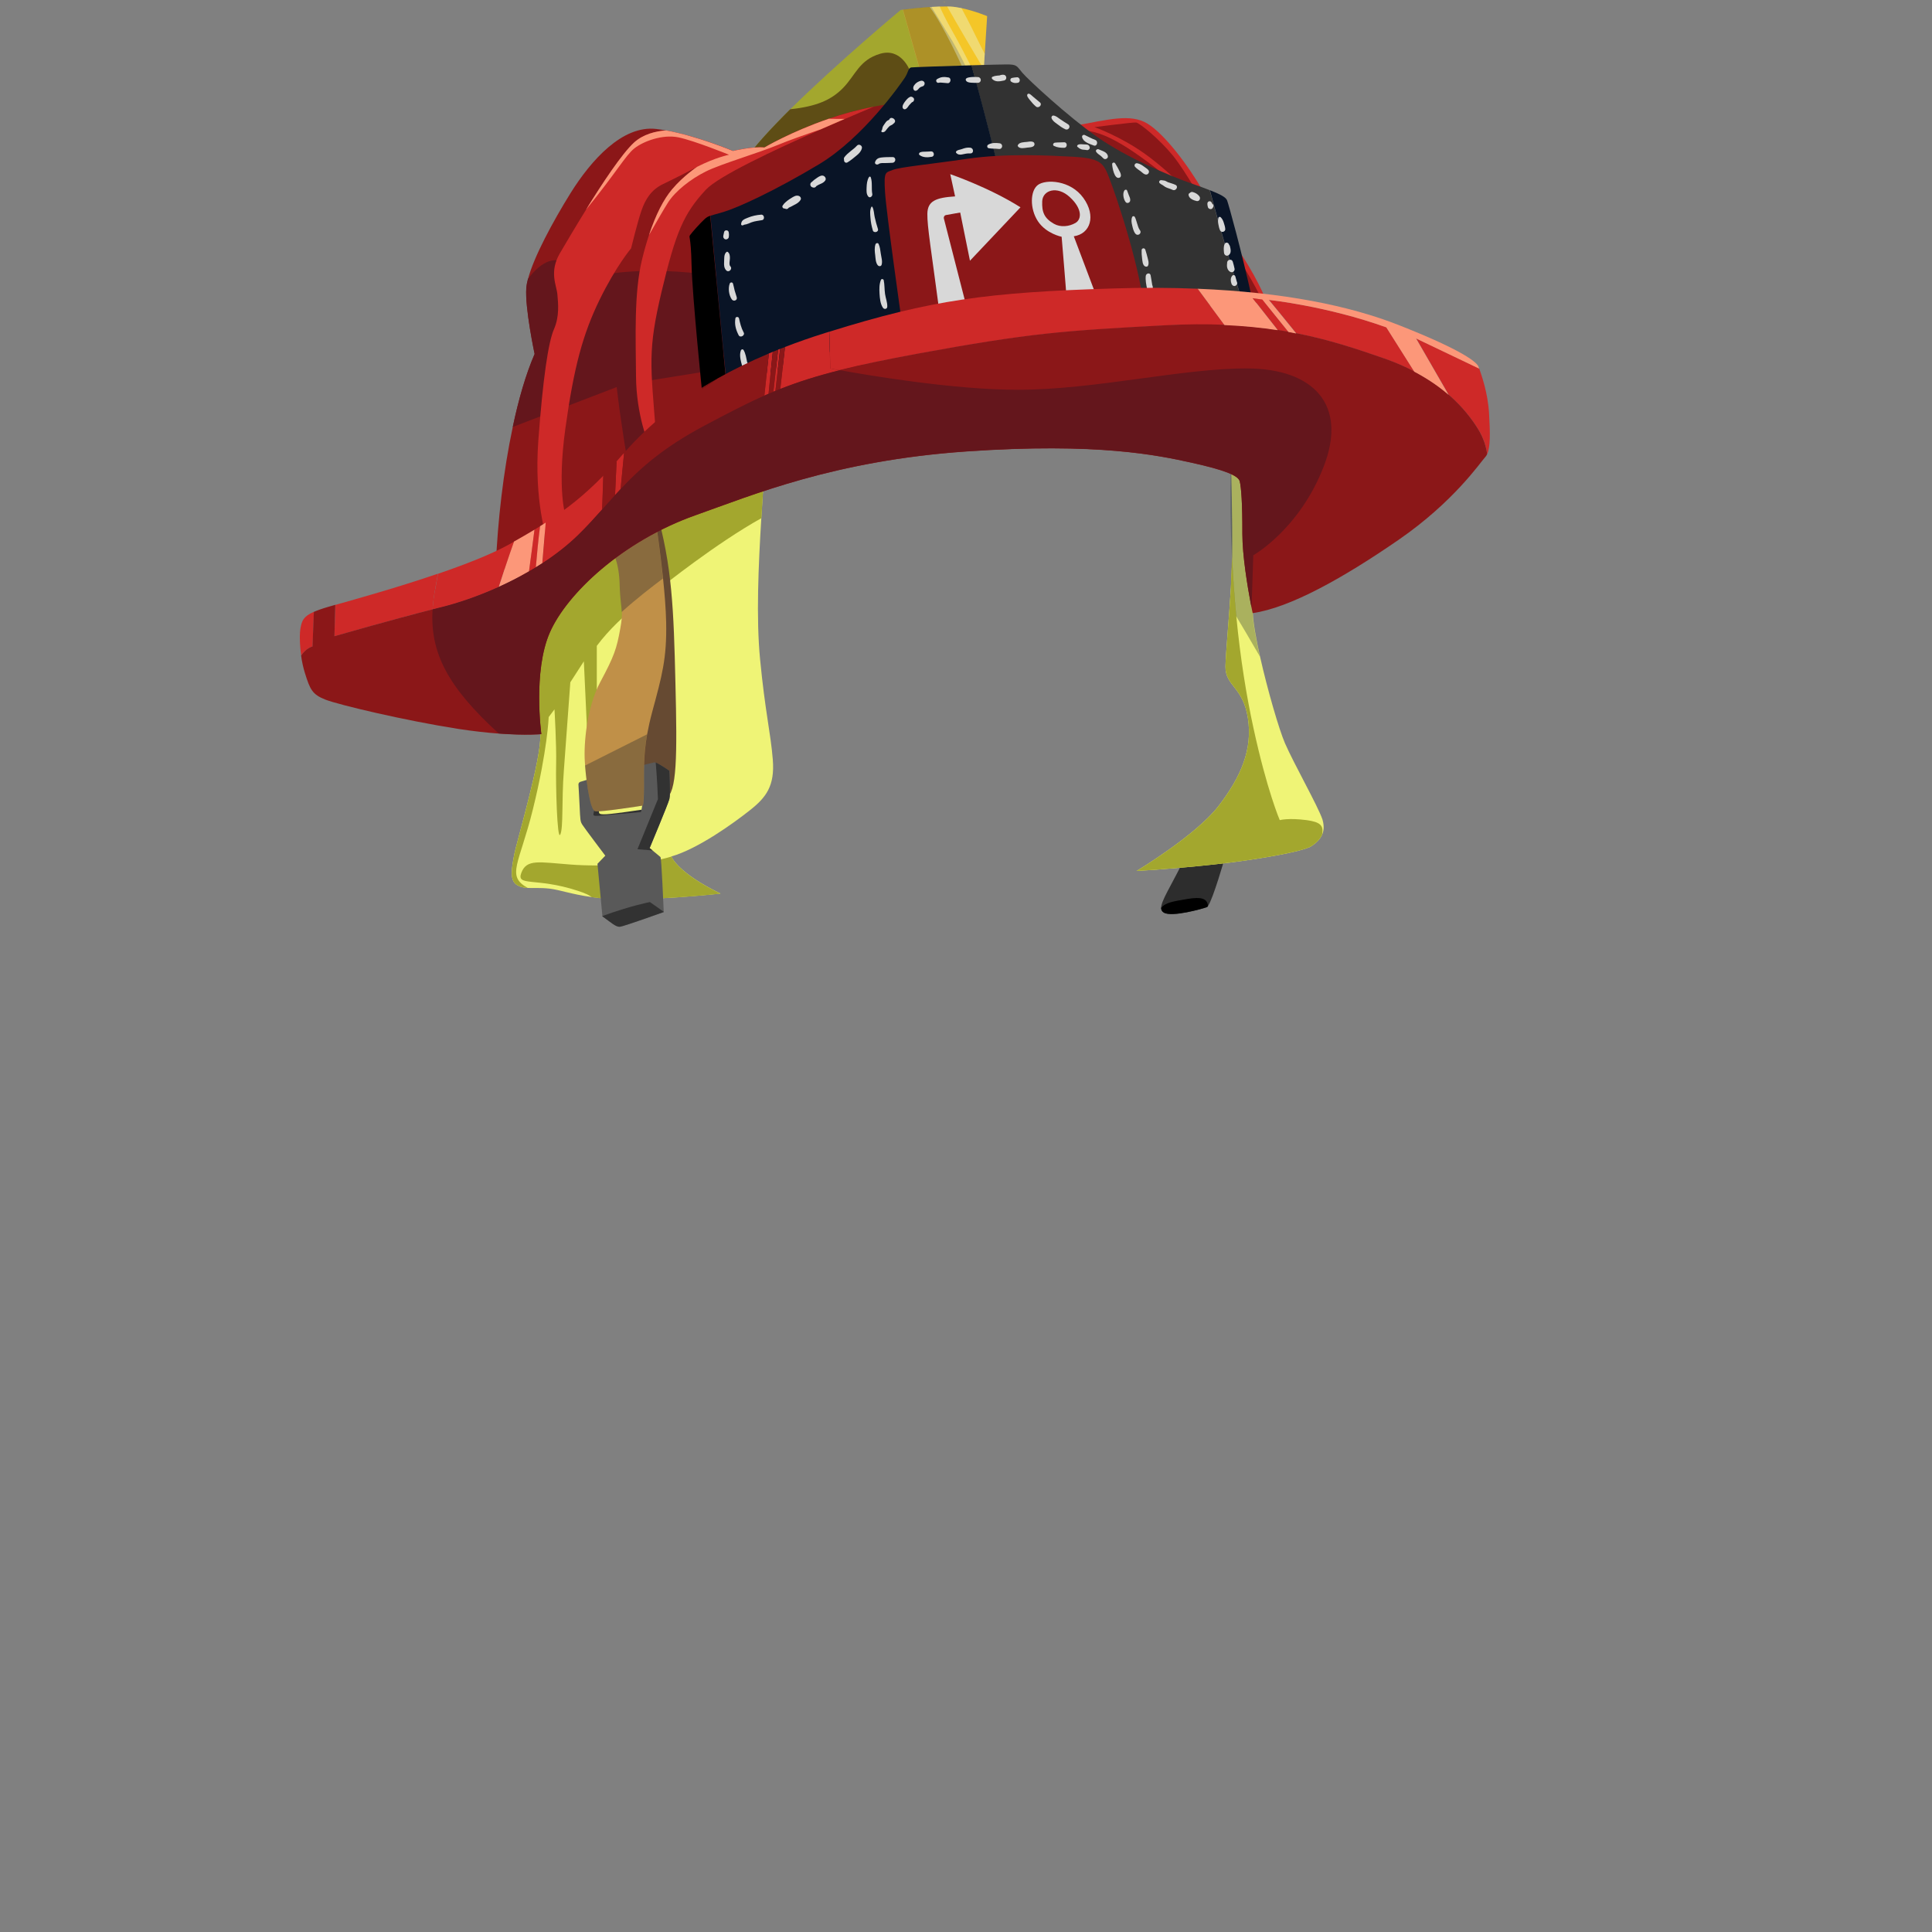 <?xml version="1.0" encoding="utf-8"?>
<!-- Generator: Adobe Illustrator 21.0.2, SVG Export Plug-In . SVG Version: 6.00 Build 0)  -->
<svg version="1.1" id="_x30_6_x5F_HeadGear_x5F_FirefighterHardHat__x28_FIR_x29_"
	 xmlns="http://www.w3.org/2000/svg" xmlns:xlink="http://www.w3.org/1999/xlink" x="0px" y="0px" viewBox="0 0 2000 2000"
	 enable-background="new 0 0 2000 2000" xml:space="preserve">
<rect x="0" y="0" width="2000" height="2000" fill="#808080" stroke="none"/>
<g>
	<g>
		<g>
			<path fill="#A3A72E" d="M962.7,109l-9,5.7l-79.9,50.7L771,166.3c9.1-13.9,26.8-33.1,47.2-53.3C867.3,64.5,932.4,10.3,932.4,10.3
				s0.8-0.1,2.3-0.3L962.7,109z"/>
		</g>
		<path fill="#5E4D15" d="M770.9,166.4l102.8-0.9l79.9-50.7l-11.5-41.3c0,0-8.7-24.3-30.8-17.9c-22,6.4-25.5,22.2-38.9,35.8
			c-11.9,12-27,18.8-54.4,21.7C797.7,133.3,780,152.4,770.9,166.4z"/>
		<path fill="#F4C628" d="M1021.9,16.7l-2.5,39l-1,15.8l-0.1,2.2l-8,5.1l-4.3,2.7l-3.4,2.2l-40,25.3l-28-99
			c4.7-0.6,16.2-1.9,27.8-2.7c0.6,0,1.1-0.1,1.7-0.1c2.9-0.2,5.9-0.3,8.7-0.4c2.7-0.1,5.3-0.1,7.7-0.1c1.2,0,2.4,0.1,3.5,0.1
			c3.7,0.2,7.5,0.8,11.3,1.6C1009,11.3,1021.9,16.7,1021.9,16.7z"/>
		<path opacity="0.3" fill="#091426" enable-background="new    " d="M964.2,7.1c-0.6,0-1.1,0.1-1.7,0.1c-11.6,0.8-23,2.1-27.8,2.7
			l28,99l39.9-25.4l3.4-2.2c-4.8-9.8-14-28.5-20-38.6C979.9,32.6,969.4,15.5,964.2,7.1z"/>
		<path fill="#F4C628" d="M976.5,2.2l1.6,0.3c0-0.1-0.1-0.2-0.1-0.3H976.5z"/>
		<path opacity="0.35" fill="#E8FFFA" enable-background="new    " d="M972.8,6.7c-3.3,0.1-6.9,0.3-10.4,0.5
			c14.3,19.3,31.8,57.4,40.2,76.4l7.7-4.9C1004,66.3,993.2,45,986,32.5C979.3,20.8,975,11.8,972.8,6.7z"/>
		<path opacity="0.35" fill="#E8FFFA" enable-background="new    " d="M1019.4,55.7c-2.2-4.2-5.9-11.2-10.3-20.4
			c-5.3-11-10.9-21.6-13.8-26.9c-3.8-0.8-7.6-1.4-11.3-1.6c-1.1-0.1-2.2-0.1-3.5-0.1c11.2,20,28.3,48.8,37.9,64.9L1019.4,55.7z"/>
	</g>
	<g>
		<path fill="#CE2928" d="M1276.6,251.1c24,33.3,34.2,60.2,34.2,60.2l-16.3,2.2L1276.6,251.1z"/>
		<path fill="#8B1718" d="M1278.1,261.5c18,27,30,52,30,52h-21.5L1278.1,261.5z"/>
	</g>
	<g>
		<path fill="#8B1718" d="M873.7,429.4L547.6,600.7l-34.3-15.8c1.9-45.1,7.7-96.9,17.5-142.8c6-28.4,13.6-54.6,22.7-75.6
			c0,0-10.3-48-8.6-68.5c0.2-2.7,0.8-5.8,1.7-9.2c5.9-22.7,25.8-59.6,44.1-89c21.1-33.8,53.6-70.4,88.6-66.3
			c3.4,0.4,6.8,0.9,10.3,1.6c32.8,5.9,69.2,21.2,69.2,21.2s20.5-4.9,32.6-3.6c0,0,50.5-30.3,113.2-42.3c8.8-1.7,17.8-3,26.9-3.8
			C1005.9,99.8,873.7,429.4,873.7,429.4z"/>
	</g>
	<path fill="#64161C" d="M649.6,477.6l21.8-28.1l-2.9-55l69.5-11.1c0,0,70.5-88.4,0-98.4s-113.4-0.5-113.4-0.5s-32.6-9.2-42.1-13.5
		c-7.2-3.2-19.8-3.6-36,17.8c-0.9,3.4-1.5,6.5-1.7,9.1c-1.6,20.6,8.6,68.5,8.6,68.5c-9.1,20.9-16.6,47.1-22.6,75.6l107.6-41.3
		C642.7,438.1,649.6,477.6,649.6,477.6z"/>
	<g>
		<path fill="#CE2928" d="M1112.2,130.2c35.3-6.4,58.1-12.9,75.7-2.2c17.6,10.8,41.9,42.8,57.7,70.2S1112.2,130.2,1112.2,130.2z"/>
		<path fill="#8B1718" d="M1113.5,135.3c25-3.3,54.2,15.6,95.7,48.7c41.5,33.2,2.2-6-23.5-24.4c-25.7-18.5-52.7-28-52.7-28
			s39.5-5.1,43-4.8s23.9,16.9,37.9,33.9c13.9,17,34.8,54.9,34.8,54.9s-64.8-27.1-94.3-46.6S1113.5,135.3,1113.5,135.3z"/>
	</g>
	<g>
		<path d="M729.1,227.1c-4.3,4-12.6,13.2-14.6,16.1c-2,2.9,0.7-1.1,1.4,31s11.3,135.5,11.3,135.5s10.1-3.6,25.1-8.8l-17.1-177.5
			C732.6,224.2,731.4,225,729.1,227.1z"/>
		<path fill="#323232" d="M1234.7,190.4c-25-8.7-68.9-27.6-99-48.7s-71.3-59.2-77.3-66.3c-6-7.1-5.3-8.8-16.8-8.7
			c-4.4,0-19.2,0.4-36.1,0.9c33.5,119.7,53.1,218.2,61.1,261.9c26.5-3.1,48.9-5.2,61.3-5.4c37.4-0.5,128.1-8,158.6-10.6
			c-5.3-16.6-19.6-61.7-34.2-116.6C1247.7,195,1241.9,192.9,1234.7,190.4z"/>
		<path fill="#091426" d="M1270.3,207.5c-1.2-3.1-6-6-17.8-10.6c14.6,55,28.8,100.1,34.2,116.6c6.4-0.6,10.2-0.9,10.2-0.9
			C1284.9,258.1,1271.9,211.8,1270.3,207.5z"/>
		<path fill="#091426" d="M943.3,69.8c-3.3,0.6-2.7,4.7-6.8,10.9c-4.1,6.1-42.8,61.9-88.9,89.5s-84,44.9-98.9,49.3
			c-7.1,2.1-10.8,3-13.3,3.8l17.1,177.5c38.1-13.3,108-37.6,126.2-42.6c18.5-5,117.8-20.4,188.1-28.7c-8-43.7-27.6-142.2-61.1-261.9
			C978.1,68.4,945.3,69.5,943.3,69.8z"/>
	</g>
	<g>
		<path fill="none" d="M1250.6,212.2C1250.5,212.5,1250.5,212.5,1250.6,212.2L1250.6,212.2z"/>
		<path fill="none" d="M1268.1,259.6C1267.8,260,1268.1,260.1,1268.1,259.6L1268.1,259.6z"/>
		<path fill="#D8D8D8" d="M912.7,273.9c1-3.6-0.4-7.6-0.9-11.3c-0.5-3.4-0.8-6.9-2.3-10.1c-0.7-1.4-2.7-0.9-3.2,0.4
			c-1.2,3.6-0.8,7.5-0.3,11.2c0.4,3.4,0.4,7.5,2.5,10.3C909.7,276,912.2,276,912.7,273.9z"/>
		<path fill="#D8D8D8" d="M914.8,290c-0.3-1.2-2.2-1.6-2.8-0.4c-1.9,4.5-1.8,9.7-1.5,14.5c0.3,4.7,0.8,10.7,3.6,14.6
			c1.3,1.8,4.3,1.3,4.4-1.2c0.2-4.4-1.7-8.9-2.3-13.2C915.5,299.5,915.8,294.6,914.8,290z"/>
		<path fill="#D8D8D8" d="M908.8,236.9c-1.3-4-2.4-8-3.3-12.1c-0.8-3.5-0.7-7.4-2.4-10.6c-0.2-0.4-0.9-0.4-1.1,0
			c-1.7,3.4-1.2,7.6-0.9,11.2c0.3,4.4,1.1,8.6,2.4,12.9C904.1,241.6,910,240.5,908.8,236.9z"/>
		<path fill="#D8D8D8" d="M903,200.9c-1.1-5.6,0.3-12-1.6-17.4c-0.3-0.8-1.3-1-1.8-0.2c-2,3-2.4,7.4-2.5,10.9
			c-0.1,3.2-0.4,6.6,1.7,9.2C900.5,205.5,903.4,203.2,903,200.9z"/>
		<path fill="#D8D8D8" d="M924,162.6c-4,0-8.2,0-12.1,0.5c-2.9,0.4-5,1.7-6,4.6c-0.8,2.3,2.1,3.3,3.7,2.1c1.8-1.4,4.7-0.9,6.7-1
			c2.6-0.1,5.1-0.1,7.7-0.3C927.7,168.1,927.8,162.6,924,162.6z"/>
		<path fill="#D8D8D8" d="M963.9,156.7c-2,0.1-3.9,0.3-5.9,0.3c-1.9,0-3.6,0-5.5,0.7c-1,0.4-1.7,1.9-0.7,2.7
			c3.4,2.8,8.6,2.7,12.8,1.9C967.9,161.7,967.1,156.6,963.9,156.7z"/>
		<path fill="#D8D8D8" d="M1004.5,152.9c-3-0.4-5.9,0.3-8.7,1.4c-2,0.8-4.7,0.7-6,2.5c-0.4,0.5-0.2,1.2,0.2,1.6
			c1.5,1.7,3.8,1.9,5.8,1.5c3-0.6,5.5-1.3,8.7-1.1C1008.3,158.9,1008.1,153.4,1004.5,152.9z"/>
		<path fill="#D8D8D8" d="M1034.6,148.3c-3.8-0.5-8.3-0.6-11.7,1.5c-1.4,0.8-1.2,3.2,0.5,3.6c3.4,0.7,7,0.3,10.5,0.8
			C1038,154.8,1038.9,148.8,1034.6,148.3z"/>
		<path fill="#D8D8D8" d="M1063.1,146.9c-2.9,0.3-7.9,0.2-9.4,3.3c-0.3,0.6-0.2,1,0.2,1.5c2.1,2.7,6.9,1.4,9.7,1.1
			c2.3-0.3,7.6-0.2,7.3-3.8C1070.6,145.5,1065.2,146.6,1063.1,146.9z"/>
		<path fill="#D8D8D8" d="M1101.5,147.3c-3.2,0.2-6.3,0-9.5,0.4c-1.6,0.2-2.7,2.5-0.9,3.4c3.3,1.6,6.8,1.9,10.4,1.9
			C1105.2,153,1105.2,147.1,1101.5,147.3z"/>
		<path fill="#D8D8D8" d="M1122.5,149.5c-2.3,0-4.9-0.8-6.9,0.6c-0.8,0.6-0.8,2,0.3,2.2l0,0c1.1,1.3,2.8,2.1,4.4,2.5
			c1,0.2,2,0.2,3,0.3c0.8,0.1,1.5,0.3,2.3,0.3c1.5-0.1,3-1.6,2.4-3.2C1127.3,149.5,1124.9,149.5,1122.5,149.5z"/>
		<path fill="#D8D8D8" d="M1137.4,154.6c-1.5-0.7-3.8,0.9-2.6,2.6c1.1,1.6,2.5,2.6,4.1,3.7c1.5,1,2.4,2.4,3.8,3.4
			c1.6,1.2,4.4-0.4,4.2-2.4C1146.4,157.3,1140.9,156.3,1137.4,154.6z"/>
		<path fill="#D8D8D8" d="M1154.4,169.1c-0.8-1.4-3.2-0.9-3.1,0.9c0.1,3.1,2.2,16.2,7.7,13.9c2.3-1,1.2-4.3,0.4-5.8
			C1157.8,174.9,1156.2,171.9,1154.4,169.1z"/>
		<path fill="#D8D8D8" d="M1166.7,197.1c-0.5-1.2-2.1-0.8-2.7,0c-2.1,3.1-1,8.8,1,11.7c0.5,0.8,1.4,1.4,2.3,1.3c0.2,0,0.5,0,0.7-0.1
			c1.2-0.5,1.9-1.3,2-2.6c0.2-1.9-0.8-3.8-1.5-5.5C1167.9,200.3,1167.3,198.6,1166.7,197.1z"/>
		<path fill="#D8D8D8" d="M1177.1,231.2c-0.8-2.2-1.2-4.6-2.4-6.7c-0.5-0.9-2.1-1-2.6,0c-1.3,2.7-0.8,5.8-0.1,8.7
			c0.6,2.7,1.4,6.2,3.2,8.5c2.6,3.4,7.4-0.2,4.7-3.6C1178.5,236.3,1177.8,233.2,1177.1,231.2z"/>
		<path fill="#D8D8D8" d="M1188.5,274.9c1.1-2.7,0.2-4.9-0.4-7.6c-0.7-3-1.6-6-2.5-8.9c-0.7-2-3.7-1.7-3.8,0.5
			c-0.1,3,0.1,5.8,0.5,8.8c0.4,2.7,0.4,5.8,2.5,7.7C1185.9,276.3,1187.9,276.4,1188.5,274.9z"/>
		<path fill="#D8D8D8" d="M1191.1,284.9c-0.7-3-4.7-2-5,0.7c-0.5,4.5,0.5,9.2,1.4,13.6c0.7,3.5,5.6,2.4,5.9-0.8
			c0.1-1.1-0.1-2.3-0.6-3.3C1192.2,291.7,1191.8,288.2,1191.1,284.9z"/>
		<path fill="#D8D8D8" d="M1189.3,177c-0.5-1.7-3.3-3.2-4.6-4.2c-2.2-1.7-4.6-3.3-7.4-3.8c-2.2-0.4-3.8,2.1-2.2,3.8
			c1.7,1.8,3.7,3.1,5.7,4.5c1.8,1.3,3.3,3.3,5.7,3.4C1188.4,180.7,1189.8,178.8,1189.3,177z"/>
		<path fill="#D8D8D8" d="M1216.9,191.4c-2.6-1.3-5.3-1.8-7.9-2.8c-0.9-0.4-1.7-1-2.7-1.4c-1.3-0.5-2.6-0.4-4-0.7
			c-1.7-0.3-3.2,1.7-1.8,3.1c0.8,0.8,1.7,1.3,2.7,1.8c1.1,0.6,1.9,1.4,2.9,2c2.3,1.4,5.3,1.9,7.7,3.1
			C1217.3,198.2,1220.3,193,1216.9,191.4z"/>
		<path fill="#D8D8D8" d="M1234.7,198.8c-1.2-0.3-2.2,0.1-2.9,0.9c-0.8,0.3-1.5,1-1.4,2c0.2,3.7,5.1,5.7,8.2,6.4
			c3,0.7,4.7-2.7,2.9-5C1239.8,200.9,1237.4,199.5,1234.7,198.8z"/>
		<path fill="#D8D8D8" d="M1255.1,211.1l-0.1-0.1c-0.3-0.7-0.7-1.4-1.2-2c-0.6-0.7-1.8-0.8-2.5-0.5c-0.9,0.4-1.3,1.2-1.4,2.1
			c-0.1,1.3,0.2,2.5,0.5,3.8c0.5,1.9,3.4,2.9,4.7,1.2c0.4-0.5,0.7-1,1-1.6c0.4-1-0.1-2-0.7-2.7
			C1255.2,211.1,1255.2,211.1,1255.1,211.1z M1250.6,212.2L1250.6,212.2C1250.5,212.5,1250.5,212.5,1250.6,212.2z"/>
		<path fill="#D8D8D8" d="M1268.4,237.3c-0.1-2.3-0.9-4.7-1.6-6.9s-1.5-3.8-3.1-5.5c-0.8-0.8-2.1-0.4-2.4,0.6
			c-0.6,2.2-0.5,4.1-0.1,6.4c0.4,2.3,0.9,4.7,1.9,6.7C1264.4,241.2,1268.4,240,1268.4,237.3z"/>
		<path fill="#D8D8D8" d="M1273.2,254.8c-0.1-0.5-0.4-1-0.8-1.3c-0.1-0.2-0.1-0.4-0.2-0.6c-0.7-1.8-3.2-2.5-4.3-0.6
			c-1.5,2.7-1.1,6.5-0.8,9.4c0.2,2.2,2.4,3.8,4.5,2.6C1275,262.3,1274,257.9,1273.2,254.8z M1268.1,259.6
			C1268.1,260.1,1267.8,260,1268.1,259.6L1268.1,259.6z"/>
		<path fill="#D8D8D8" d="M1278,278.1c-0.5-2.4-1.1-4.8-1.8-7.1c-1-3.4-5.6-2.5-5.9,0.8c0,0.3,0,0.6,0,0.9c-0.5,3.3,0.1,6.9,3.2,8.7
			C1276,282.8,1278.5,280.5,1278,278.1z"/>
		<path fill="#D8D8D8" d="M1280.6,292.3c-0.8-2-1.1-4.2-1.8-6.2c-0.6-1.6-2.4-1.8-3.4-0.4c-1.8,2.4-1.5,5.6-0.5,8.2
			c0.6,1.5,2,2.5,3.7,2.1C1280,295.5,1281.2,293.8,1280.6,292.3z"/>
		<path fill="#D8D8D8" d="M1052.8,80c-1.8,0.1-3.5,0.3-5.3,0.7c-1.9,0.5-2.1,3.1-0.5,4c2,1.3,4.2,1.5,6.6,1
			C1056.8,85.2,1056.1,79.8,1052.8,80z"/>
		<path fill="#D8D8D8" d="M1069.2,99.9c-1.1-0.9-3.8-4-5.4-2.5c-1.7,1.6,1.3,4.8,2.2,6c1.9,2.5,3.9,4.7,6.3,6.8
			c2.9,2.5,7.1-1.8,4.2-4.2C1074.1,103.9,1071.6,101.9,1069.2,99.9z"/>
		<path fill="#D8D8D8" d="M1105.7,128.7c-2.8-1.8-5.5-3.4-8.2-5.3c-2.3-1.6-4.3-3.5-7.1-3.8c-1.2-0.1-2.2,1.3-1.9,2.5
			c0.9,2.8,3.3,4.4,5.6,6.1c2.7,2.1,5.6,4.2,8.7,5.6C1106.1,135.3,1108.9,130.8,1105.7,128.7z"/>
		<path fill="#D8D8D8" d="M1133.7,144.8c-3.8-1.4-7.1-3.3-10.7-5c-1.5-0.7-3.2,0.5-2.8,2.2c1.1,5.1,7.7,6.9,12,8.6
			C1135.7,152,1137.3,146.2,1133.7,144.8z"/>
		<path fill="#D8D8D8" d="M1038.8,77.4c-1.2-0.1-2.7,0.1-4,0.7c-0.8,0.1-1.6,0.2-2.5,0.2c-0.9,0.1-1.7,0.2-2.6,0.4
			c-0.7,0.2-1.4,0.6-2,0.7c-1.3,0.2-1.3,2-0.3,2.6c0.7,0.5,1.1,1,2,1.4c1.1,0.5,2.1,0.7,3.3,0.8c0.8,0,1.5,0,2.3-0.1
			c0.3,0,0.6,0,0.9-0.1c1.3-0.2,2.5-0.4,3.7-0.7C1042.9,82.3,1042.1,77.5,1038.8,77.4z"/>
		<path fill="#D8D8D8" d="M1012.5,79.8c-1.8-0.1-14.9-0.9-12.5,3.6c1,1.8,3.3,2,5.2,2.2c2.4,0.2,4.9,0.2,7.3,0.1
			C1016.3,85.5,1016.2,80.1,1012.5,79.8z"/>
		<path fill="#D8D8D8" d="M981.9,80.2c-2-0.4-4.1-0.6-6.1-0.4c-2.1,0.2-3.8,1-5.6,2c-2.2,1.2-0.7,4.5,1.6,3.9c1.5-0.4,3.1-0.1,4.6,0
			c1.6,0.1,3.1,0.3,4.7,0.4C984.3,86.2,985.1,80.8,981.9,80.2z"/>
		<path fill="#D8D8D8" d="M955,89.4c1.6-0.4,2.5-2.2,2.1-3.7c-0.5-1.6-2.1-2.4-3.7-2.1c-2.3,0.5-4.6,1.8-6.1,3.5
			c-0.9,1-1.7,2.1-1.9,3.5s0.6,3.5,2.4,3.4c2-0.2,2.6-1.7,3.9-2.9C952.7,90.2,953.7,89.7,955,89.4z"/>
		<path fill="#D8D8D8" d="M945.2,101c-0.7-0.7-1.9-1.1-2.9-0.8c-2.3,0.9-3.9,3-5.4,4.9c-1.2,1.6-3.2,4.4-2.4,6.6
			c0.4,1,1.3,1.6,2.4,1.4c1.8-0.4,3-2.5,4-3.9c0.6-0.7,1.1-1.3,1.8-2c0.3-0.3,0.7-0.6,1-1c0.1-0.1,0.3-0.2,0.4-0.4
			c-0.3,0.1-0.3,0.1,0.1,0c2-0.5,2.8-3.3,1.2-4.7C945.3,101.1,945.3,101.1,945.2,101z"/>
		<path fill="#D8D8D8" d="M913.4,136.9c3,0.2,3.9-2.6,5.7-4.5c1-1.1,1.9-2.2,3.3-2.7c1-0.4,1.8-0.9,2.5-1.7c1.4-0.8,2.3-2.6,1.2-4.1
			c-0.1-0.1-0.2-0.3-0.3-0.4c-1.2-1.5-4.2-2.3-5.1,0c-0.4,0.9-1.5,0.9-2.4,1.6c-1.1,0.9-1.8,2.1-2.6,3.2c-0.8,1.2-1.7,2.3-2.1,3.7
			c-0.3,0.8-0.3,2.5-0.9,3C911.9,135.7,912.5,136.8,913.4,136.9z"/>
		<path fill="#D8D8D8" d="M887.2,150.7c-4.1,4.5-9.6,7.2-13.2,12.2c-0.5,0.7-0.5,1.7-0.2,2.6c-0.4,1.8,1.5,3.8,3.5,2.6
			c3.3-2,6.3-4.5,9.3-7c2.6-2.1,4.7-4.2,5.6-7.5C893,150.8,889.2,148.5,887.2,150.7z"/>
		<path fill="#D8D8D8" d="M853.2,182.4c-2.3-1.6-5,0.1-7,1.4c-2.3,1.5-4.5,3.2-6.5,5.1c-1.6,1.5-0.9,4.4,1.3,5
			c0.2,0.1,0.4,0.1,0.7,0.2c0.1,0,0.2,0.1,0.4,0.1c1.3,0.2,2.4-0.5,2.9-1.5c1.3-0.9,2.7-1.6,4.1-2.2c2.2-0.9,3.9-1.8,5.3-3.8
			C855.3,185.1,854.5,183.3,853.2,182.4z"/>
		<path fill="#D8D8D8" d="M826.9,202.8c-2.9-1-5.5,0.8-7.9,2.3c-2.7,1.6-5.2,3.5-7.4,5.8c-0.3,0.3-0.4,0.6-0.6,0.9
			c0,0-0.1,0-0.1,0.1c-0.1,0.2-0.3,0.3-0.4,0.5c-1.3,1.4-0.3,3.4,1.5,3.5c0.2,0,0.5,0,0.7,0l0.1,0.1c1.5,0.9,3,0.2,3.7-1
			c1.8-0.7,3.5-1.7,5-2.5c2.8-1.4,5.4-2.7,7.1-5.4C829.8,205.5,828.7,203.4,826.9,202.8z"/>
		<path fill="#D8D8D8" d="M788,222.2c-5,0.4-9.3,1.3-13.9,3.2c-3.6,1.5-6.6,2.4-6.9,6.6c-0.1,1.3,1.5,1.7,2.4,1
			c0.6-0.5,2.2-0.6,3-0.8c1.9-0.6,3.7-1.4,5.5-2.1c3.5-1.3,7-1.5,10.7-2.2C792,227.4,791.3,222,788,222.2z"/>
		<path fill="#D8D8D8" d="M752.3,247.7c0.9-0.3,1.9-1,2.1-2.1c0.3-1.9,0.3-3.6-0.1-5.4c-0.5-2.3-4.2-2.4-4.7,0
			c-0.3,1.2-0.6,2.4-0.8,3.7c-0.2,1.2-0.1,2.2,0.8,3.1C750.2,247.7,751.3,248,752.3,247.7z"/>
		<path fill="#D8D8D8" d="M756,275.6c-1.6-1.7-0.4-6.1-0.4-8.2c0-2.3-0.1-4.9-2.1-6.5c-0.5-0.4-1-0.4-1.5,0c-2.8,2.3-2.2,7-2.4,10.3
			s-0.1,6.2,2.2,8.7C754.5,282.6,758.7,278.4,756,275.6z"/>
		<path fill="#D8D8D8" d="M762.7,307.8c-0.6-2.4-1.6-4.7-2.2-7.1c-0.6-2.4-1-4.7-1.7-7.1c-0.5-1.7-2.8-1.6-3.4,0
			c-1.8,4.9-0.9,12,2.2,16.4C759.4,312.4,763.5,311,762.7,307.8z"/>
		<path fill="#D8D8D8" d="M769.7,343.9c-2.4-4.4-3.6-9.5-4.7-14.4c-0.4-1.8-3.4-1.9-3.7,0c-1.1,6.2,0.4,11.8,3.3,17.4
			C766.3,350.4,771.9,347,769.7,343.9z"/>
		<path fill="#D8D8D8" d="M773.5,375.1c-1-4.4-1.5-9-3.8-12.8c-0.7-1.1-2.2-0.8-2.7,0.3c-1.9,5.1-0.2,10.8,1.2,16
			c0.7,2.8,5.1,2.9,5.8,0c0.1-0.2,0.1-0.5,0.2-0.7C774.4,376.9,774.1,375.8,773.5,375.1z"/>
	</g>
	<g>
		<path fill="#8B1718" d="M1182.8,307.4c-8.1-50.4-33.4-122.9-38-131.4s-9.8-12.5-34.8-13.8s-69.1-3.6-108.8,2.2s-69.4,8.5-77,11.5
			s-9.4,1.1-8,23.2s17,131.8,17,131.8L1182.8,307.4z"/>
		<path fill="#D8D8D8" d="M973.4,329.8c-9.6-72.3-13.6-95.2-13.4-108.5c0.2-13.3,8.8-16.7,28.7-18l-5-23c0,0,40.2,13.7,72.7,34.3
			l-52.3,55.3L994,220l-14.6,2.6c-1.7,0.3-2.7,1.9-2.3,3.6l26.6,103.7h-30.3V329.8z"/>
		<g>
			<path fill="#D8D8D8" d="M1135.3,307.4l-23.7-62.8c17.2-2.5,23.3-21.1,9.9-39.7s-38.8-19.5-47-13.5s-8.6,24.8,0,37.7
				s24.5,16,24.5,16s5.2,61.9,5,62.3H1135.3z M1091.1,231.7c-10-5.7-12.7-12-12.2-23.4s15.4-16.4,28.5-4.3c13.1,12,12.5,23,5.9,26.8
				C1106.7,234.6,1097.8,235.5,1091.1,231.7z"/>
		</g>
	</g>
	<g>
		<path fill="#CE2928" d="M904.5,110.5c-7.7,3.2-18.2,7.6-30.2,12.8c-7.8,3.3-16.3,7-25.1,10.9c-48,21.1-105.5,48.2-118.5,62.2
			c-23.3,25-31.3,44.7-45.8,105.4c-14.4,60.8-11.6,74.6-5.7,148.9l-7.7,9c0,0-12.8-29.5-13.1-70.2s-2.2-86.5,6.3-121.1
			c2.2-9.1,4.6-17.4,7.1-25c7-21.4,15.1-37,23.9-47.3c11.4-13.4,24.9-22.6,25.9-23.3c-1.3,0.7-23,12-34.9,17.6
			c-12.3,5.8-18.5,15.5-22.7,27.7s-10.7,39-10.7,39s-15.5,18.2-32.7,53.4c-17.1,35.2-26.5,69.1-35.3,132.9
			c-8.9,63.8,0.3,91.3,0.3,91.3l-19.3,23.7c0,0-13.7-39-9-102.7s10.3-101.7,16.2-115c5.8-13.3,4.3-26.7,3.5-36s-8.8-23.2,2.7-42.7
			c4.7-8,15-25.6,26.9-44.8c16.9-27.3,37.2-58,49.8-69.6c9.4-8.6,21.9-11.7,33.1-12.5c32.8,5.9,69.2,21.2,69.2,21.2
			s20.5-4.9,32.6-3.6c0,0,27.4-16.4,66.8-29.8C872.2,118.1,887.9,113.6,904.5,110.5z"/>
	</g>
	<path fill="#FC9779" d="M858.1,122.9c-39.4,13.5-66.8,29.8-66.8,29.8c-12.1-1.3-32.6,3.6-32.6,3.6S722.3,141,689.5,135
		c-11.2,0.8-23.7,4-33.1,12.5c-12.6,11.6-32.9,42.2-49.8,69.6c31.9-39.2,40.9-56.2,50.1-63.5c9.2-7.3,29.1-14.8,45.6-11.4
		c16.5,3.4,52.4,18,52.4,18s-14.1,2.8-32.9,12.4c0,0-14.2,9.3-26,23.3c-8.7,10.3-16.8,25.9-23.9,47.3c6.7-11.8,15.5-27.1,19.8-33.8
		c7.5-11.6,23-23.9,38.8-31.8s54.4-19.1,75.6-27.9c10-4.2,27.5-10.4,43.2-15.7c8.8-3.9,17.2-7.5,25.1-10.9
		C870,123.2,864.3,123.1,858.1,122.9z"/>
	<path fill="#EFF476" d="M800,786.3c-2.2-27.5-8-49.8-13.2-104.2c-4.1-42.6-1.7-96.1,1.3-145.7c0.8-13.6,1.7-27,2.5-39.8
		c0,0-55.8,11.7-105.3,33.7s-107.5,69.3-124.9,100.5s-22.8,114.8-22.8,114.8l21.7,14.4c1.7,24-24.6,111.6-27.1,125.3
		s-5.2,26.7,3.7,31.3c3.4,1.8,6.7,2.4,10.4,2.6c6,0.3,12.9-0.4,22.6,0.7c10.3,1.2,22.6,5.8,43.3,8.7c10.6,1.5,23.5,2.5,39.4,2.3
		c46.8-0.5,94.3-5.9,94.3-5.9C701,903.3,695,886.6,695,886.6c27.7-8,64-34.2,81-47.6S802.2,813.8,800,786.3z"/>
	<path fill="#A3A72E" d="M591,895c-33.2-2.5-45.8-6-51.3,8.5s15,4.5,58,18.5c8.6,2.8,13.1,5,14.6,6.7c10.6,1.5,23.5,2.5,39.4,2.3
		c46.8-0.5,94.3-5.9,94.3-5.9c-44.9-21.7-50.9-38.4-50.9-38.4C669.2,894.8,624.2,897.5,591,895z"/>
	<path fill="#A3A72E" d="M685.3,530.3c-49.5,22-107.5,69.3-124.9,100.5s-22.8,114.8-22.8,114.8l21.7,14.4
		c1.7,24-24.6,111.6-27.1,125.3s-5.2,26.7,3.7,31.3c3.4,1.8,6.7,2.4,10.4,2.6c-22.7-12.6-8.7-24.4,5.4-81.6
		c15.1-61.3,16.3-95.3,16.3-95.3l6-8c0,0,2.2,37,1.7,57.3s1,79.2,4.3,72.3c3.3-6.8,1.3-35.2,3.7-66.3c2.3-31.2,6.7-91.3,6.7-91.3
		l14-21.7l4.4,94.7l9-45v-65.7c25.5-34.3,67.3-61.1,67.3-61.1s56.1-45,103.1-71.1c0.8-13.6,1.7-27,2.5-39.8
		C790.7,496.7,734.8,508.3,685.3,530.3z"/>
	<path fill="#664A32" d="M679.2,527.8c16.6,57.8,18.2,103.1,20,179.2c1.9,76.1,1.6,113.8-10,119.6s-46.4-2.3-46.4-2.3l22.8-290.9
		L679.2,527.8z"/>
	<path fill="#595959" d="M692.9,827.3c-1.4,5.3-20.4,50.7-20.4,50.7s1.3,1.1,3.1,2.5c3,2.5,7.4,6,8.1,6.7c1.1,1,3.2,53.1,3.4,56.8
		c0,0.1,0,0.2,0,0.2s-41,14.8-45.2,15.2c-4.2,0.5-9.3-4.4-18.3-10.9v-0.2l-5.1-54.1l8.1-8.4c0,0-21.7-28.7-23.8-32.1
		c-2.1-3.4-2.1-4.4-2.8-19.5c-0.5-10.9-1-18.5-1.2-22c-0.1-1.2,0.7-2.4,1.8-2.8c20.7-6.8,74.4-19.6,76.6-20.2c0.4-0.1,1,0.1,1.9,0.4
		c4.4,1.8,14.1,8.5,14.1,8.5S694.3,822,692.9,827.3z"/>
	<path fill="#323232" d="M641.8,959.3c4.2-0.5,45.3-15.2,45.3-15.2s0-0.1,0-0.2l-14.3-10.1c0,0-18.9,3.5-49.3,14.5v0.2
		C632.5,954.9,637.6,959.8,641.8,959.3z"/>
	<path fill="#323232" d="M659.9,879.1c0,0,9.8,0.8,15.7,1.3c-1.7-1.4-3.1-2.5-3.1-2.5s19-45.4,20.4-50.7s0-29.3,0-29.3
		s-9.6-6.7-14.1-8.5c1.5,16.8,2.3,37.8,2.3,37.8L659.9,879.1z"/>
	<path fill="#323232" d="M615.3,837.8c-0.9,6-3.3,7.3,5.2,6.6s43-3.7,43-3.7l0.6-2.5l-37-6.3L615.3,837.8z"/>
	<path fill="#EFF476" d="M620.1,835.8c0.4,5.3-2.6,7.8,7.8,7.1s36.2-4.7,36.2-4.7l1.5-8.6L620.1,835.8z"/>
	<path fill="#C09048" d="M675.2,736.8c-2.3,8.6-4,16.3-5.3,23.4c-4.1,23.4-3.2,39.7-3.3,55.2c-0.1,20.2-1.5,18.6-1.5,18.6
		s-43.7,6.9-48.9,5.8c-4.9-1-8.9-26.7-10.5-47.3c-0.1-1.5-0.2-2.9-0.3-4.3c-1.2-17.5,1.8-55.9,16.2-82.5
		c14.3-26.7,16.8-34.3,20.5-55c1.5-8,1.8-12.8,1.7-17.2c-0.2-6.8-1.7-12.4-2.2-27.5c-0.7-24.7-6.5-32-6.5-32l44.8-27
		c0,0,3.6,24.4,6.5,52c1.6,15.2,2.9,31.4,3.2,44.9C690.4,681.8,685.2,699.8,675.2,736.8z"/>
	<path opacity="0.3" fill="#091426" enable-background="new    " d="M616.2,839.8c5.2,1.1,48.9-5.8,48.9-5.8s1.3,1.6,1.4-18.6
		c0.1-15.5-0.8-31.7,3.3-55.2c-14.2,7.1-37.7,18.9-64.2,32.3C607.3,813.1,611.3,838.8,616.2,839.8z"/>
	<path opacity="0.3" fill="#091426" enable-background="new    " d="M679.8,547L635,574c0,0,5.8,7.3,6.5,32
		c0.4,15.1,1.9,20.7,2.1,27.5c14.9-13.5,32.3-26.9,42.6-34.6C683.5,571.4,679.8,547,679.8,547z"/>
	<path fill="#2D2D2D" d="M1268,887.8c0,0-12.3,43.1-17.6,50.3c-0.4,0.5-0.7,0.9-1,1c-4.5,1.7-36.3,10.6-44.6,5.7
		c-1.9-1.1-2.7-2.7-2.8-4.8c-0.1-7.5,10-22.3,24.7-52.1h41.3V887.8z"/>
	<path d="M1204.8,944.7c8.3,5,40.1-4,44.6-5.7c0.3-0.1,0.7-0.5,1.1-1c-0.5-7.7-6.6-10-21.9-7.3c-13.3,2.3-22,3.4-26.6,9.1
		C1202,942,1202.9,943.6,1204.8,944.7z"/>
	<path fill="#EFF476" d="M1368.6,864.2c-2.2,4.8-6.2,8.5-10.6,11.5c-8.2,5.8-58.1,14.5-101.2,19.2s-80.2,6.7-80.2,6.7
		s61.4-36.8,84.8-67.2s35.5-58.9,30.4-91.2c-5.1-32.4-23.4-32.9-23.2-53.2c0.2-13.5,3.8-50.4,5.7-83c0.5-9.1,0.9-17.9,1.1-25.8
		c0-1.1,0-2.3,0.1-3.5c0.5-36.5-1.1-97.5-1.1-97.5l14.8,9.8c0,0,6.5,115.8,7.7,144.8c0.4,10,3.4,26.6,7.5,45
		c7.8,34.7,19.7,75.5,25.8,89.6c9.4,21.6,34.1,65,38.8,78.9C1370.9,854.8,1370.5,860,1368.6,864.2z"/>
	<path fill="#A3A72E" d="M1368.6,864.2c-2.2,4.8-6.2,8.5-10.6,11.5c-8.2,5.8-58.1,14.5-101.2,19.2s-80.2,6.7-80.2,6.7
		s61.4-36.8,84.8-67.2s35.5-58.9,30.4-91.2c-5.1-32.4-23.4-32.9-23.2-53.2c0.2-13.5,3.8-50.4,5.7-83c0.5-9.1,0.9-17.9,1.1-25.8
		c0-1.1,0-2.3,0.1-3.5c1,21.2,2.5,41.2,4.3,60.1c4.3,44.9,10.7,83.3,17.7,115.5c14.1,65.2,27.3,95.7,27.3,95.7s8.8-2.5,27.9,0
		C1366.8,851,1370.5,854.5,1368.6,864.2z"/>
	<path opacity="0.3" fill="#091426" enable-background="new    " d="M1289,490l-14.8-9.8c0,0,1.5,61,1.1,97.5
		c1,21.2,2.5,41.2,4.3,60.1c4.9,8.1,13.7,22.8,24.6,41.8c-4.1-18.3-7.1-35-7.5-45C1295.5,605.8,1289,490,1289,490z"/>
	<path opacity="0.3" fill="#091426" enable-background="new    " d="M1274.2,480.2c-0.8,34.9-0.4,67.4,1.1,97.5
		C1275.8,541.2,1274.2,480.2,1274.2,480.2z"/>
	<path fill="#A3A72E" d="M1279.6,637.9c-1.8-18.9-3.3-38.9-4.3-60.1c0,1.2,0,2.3-0.1,3.5c-0.1,7.9-0.5,16.6-1,25.8l1.1,23.8
		C1275.3,630.8,1276.8,633.3,1279.6,637.9z"/>
	<path fill="#CE2928" d="M323.6,669.3l1.4-36c-11.4,5-12.4,9.7-13.8,16.2c-1.2,5.7-1.1,17.1,0.6,29
		C317.6,670.4,323.6,669.3,323.6,669.3z"/>
	<path fill="#CE2928" d="M869.4,383.3c21.8-5.5,47.5-10.8,79.9-16.8c117.3-21.5,150.5-23.8,256.9-29.5c22.3-1.2,42.7-1.3,61.5-0.5
		l-27.8-37.6c-27.2-1.1-56.2-1.3-87.2-0.3c-130.6,4-188.5,11.8-294.2,44.8l1.1,38.1C859.5,381.4,863.1,382.1,869.4,383.3z"/>
	<path fill="#CE2928" d="M1306.9,310.1l-10.1-1.4l26,33.1c3.8,0.6,7.5,1.2,11.2,1.9L1306.9,310.1z"/>
	<path fill="#CE2928" d="M1464.2,384.7l-29-45.9c-62.2-22.2-121.6-28.4-121.6-28.4s19.1,23,28.3,34.7c34.2,6.7,63.2,16.4,91.6,26.3
		C1444.9,375.4,1455.1,379.9,1464.2,384.7z"/>
	<path fill="#CE2928" d="M1499.7,408.7c15.2,13.2,24.6,26.2,30.3,35.3c6.2,9.8,8.6,19.4,9.5,26.1c3.3-7.2,3.2-20.9,2-41.8
		c-1.3-22.4-8.1-40.4-10.2-46.8l-65.3-31.2L1499.7,408.7z"/>
	<path fill="#CE2928" d="M447.8,630.9c0.5-7.5,1.5-15.3,3.1-23.4l2.4-13.6c-41.5,14.2-85.3,26.4-106.2,32.3l-0.9,32.5
		C346.2,658.7,405.2,641.7,447.8,630.9z"/>
	<path fill="#8B1718" d="M1539.5,470.1c-0.6,1.3-1.3,2.4-2.1,3.2c-5.3,5.8-32.4,46-89.4,85.4c-57.1,39.4-112.5,70.5-151.3,76
		c0,0-0.4-2.1-1.1-5.7c-0.1-0.5-0.2-1-0.3-1.6l-0.7-3.4c-3.1-16.5-8.5-48.7-8.5-71.3c0.1-31.7-1.2-48.2-2.7-54.3s-15.8-11.8-50-19.4
		c-34.2-7.5-96.6-21.1-233.3-11.6S778,512.9,720,533.4c-75.5,26.7-133.3,81.2-150.9,121.6c-17.6,40.4-8.7,105-8.7,105
		s-15.7,1.5-44.1-0.6c-11.9-0.9-26.1-2.4-42.3-4.9c-54.8-8.6-123.1-24.8-137-30.2c-13.8-5.4-16-10.5-21.3-27.4
		c-1.8-5.8-3.2-12.1-4-18.3c5.8-8.3,11.8-9.3,11.8-9.3l1.4-35.9c3.7-1.6,8.4-3.3,14.6-5.1c2-0.6,4.6-1.3,7.6-2.2l-0.9,32.5
		c0,0,59-17,101.6-27.8c2.9-0.7,5.7-1.4,8.4-2.1c17.9-4.4,38.9-11.6,60.2-21.2c10.5-4.7,21-10.1,31.2-16c2.4-1.4,4.8-2.8,7.2-4.3
		c2.2-1.4,4.5-2.8,6.7-4.2c13.5-8.8,26.1-18.6,37.1-29.3c9.1-8.9,17-17.7,24.8-26.4c4.4-5,8.8-9.9,13.3-14.9
		c1.9-2.1,3.8-4.1,5.7-6.2c20.2-21.5,44.2-43,86.5-65.5c23.9-12.7,43.1-22.8,62.4-31.3c1.4-0.6,2.9-1.3,4.3-1.9
		c1.7-0.7,3.3-1.4,5-2.1c0.7-0.3,1.4-0.6,2.1-0.9c1.7-0.7,3.4-1.4,5.1-2c18.2-7.2,37.5-13.4,61.6-19.5c21.8-5.5,47.5-10.8,79.9-16.8
		c117.3-21.5,150.5-23.8,256.9-29.5c22.3-1.2,42.7-1.3,61.4-0.5c20,0.8,38.2,2.7,55.1,5.3c3.8,0.6,7.5,1.2,11.2,1.9
		c2.7,0.5,5.3,1,7.9,1.5c34.2,6.7,63.2,16.4,91.6,26.3c11.4,4,21.6,8.5,30.7,13.3c14.4,7.6,26.1,15.8,35.5,24
		c15.2,13.2,24.6,26.2,30.3,35.3C1536.2,453.9,1538.6,463.4,1539.5,470.1z"/>
	<path fill="#CE2928" d="M795.6,407.7c1.1-11.1,3.2-32.8,4.4-43.5c-1.4,0.6-2.7,1.1-4.1,1.7l-4.7,43.7
		C792.7,409,794.2,408.4,795.6,407.7z"/>
	<path fill="#CE2928" d="M598.6,553.8c9.1-8.9,17-17.7,24.8-26.4c0.3-10.2,0.8-24.7,1.2-35c-19.7,20.2-38.1,34.7-59.6,48.6
		l-3.5,42.1C574.9,574.4,587.6,564.6,598.6,553.8z"/>
	<path fill="#CE2928" d="M447.8,630.9c2.9-0.7,5.7-1.4,8.4-2.1c17.9-4.4,38.9-11.6,60.2-21.2c3.5-11.1,9.5-29.5,15.7-46.9
		c-1.7,1-3.4,1.9-5.1,2.9c-18.3,10.2-45.4,20.7-73.6,30.4l-2.4,13.6C449.3,615.6,448.3,623.4,447.8,630.9z"/>
	<path fill="#CE2928" d="M554.8,587.3c0.9-10.8,2.6-29.6,4.4-42.6c-1.9,1.2-3.9,2.4-5.9,3.6c-1.4,11.4-4.2,32.3-5.7,43.2
		C550,590.2,552.4,588.8,554.8,587.3z"/>
	<path fill="#CE2928" d="M642.4,506.4l3.6-37.5c-0.4,0.5-0.8,1-1.3,1.4c-2.2,2.5-4.3,4.9-6.4,7.3l-1.6,35
		C638.6,510.5,640.5,508.5,642.4,506.4z"/>
	<path fill="#CE2928" d="M812.6,359.2l-4.9,43.5c18.2-7.2,37.5-13.4,61.6-19.4c-6.3-1.1-9.8-1.8-9.8-1.8l-1.1-38.1
		c-1.3,0.4-2.6,0.8-3.9,1.2C839.7,349.2,825.8,354.1,812.6,359.2z"/>
	<path fill="#CE2928" d="M802.7,404.7l4.9-43.6c-0.7,0.3-1.4,0.6-2.1,0.8l-4.9,43.6C801.3,405.3,802,405,802.7,404.7z"/>
	<path fill="#FC9779" d="M553.3,548.3c-6.7,4-13.7,8.1-21.2,12.3c-6.2,17.4-12.2,35.8-15.7,46.9c10.5-4.7,21-10.1,31.2-16
		C549.1,580.6,551.9,559.8,553.3,548.3z"/>
	<path fill="#FC9779" d="M561.4,583.1l3.5-42.1c-1.9,1.2-3.8,2.4-5.8,3.7c-1.8,13-3.5,31.8-4.4,42.6
		C557,585.9,559.3,584.5,561.4,583.1z"/>
	<path fill="#8B1718" d="M636.7,512.6l1.6-35c-4.7,5.3-9.3,10.2-13.8,14.8c-0.3,10.3-0.8,24.9-1.2,35
		C627.8,522.5,632.2,517.5,636.7,512.6z"/>
	<path fill="#8B1718" d="M692.1,425.4l50.9-33.7C723.7,402.5,706.9,413.8,692.1,425.4z"/>
	<path fill="#8B1718" d="M728.9,440.9c23.9-12.7,43.1-22.8,62.4-31.3l4.7-43.7c-19.5,8.2-37,16.8-52.9,25.7l-50.9,33.7
		c-18.2,14.3-33.4,28.9-46.1,43.5l-3.6,37.5C662.7,484.9,686.6,463.5,728.9,440.9z"/>
	<path fill="#8B1718" d="M800.6,405.6l4.9-43.6c-1.8,0.7-3.7,1.5-5.5,2.2c-1.2,10.6-3.3,32.4-4.4,43.5
		C797.3,407,798.9,406.3,800.6,405.6z"/>
	<path fill="#8B1718" d="M807.8,402.7l4.9-43.5c-1.7,0.7-3.4,1.3-5.1,2l-4.9,43.6C804.4,404.1,806.1,403.4,807.8,402.7z"/>
	<path fill="#FC9779" d="M1448.2,336.6c-51.2-20.2-119.8-34.1-208.4-37.7l27.8,37.6c20,0.9,38.2,2.7,55.1,5.3l-26-33.1l10.1,1.4
		l27.1,33.6c2.7,0.5,5.3,1,7.9,1.5c-9.3-11.7-28.3-34.7-28.3-34.7s59.4,6.1,121.6,28.4l29,45.9c14.4,7.6,26.1,15.8,35.5,24
		l-33.7-58.4l65.3,31.2c-0.2-0.6-0.4-1.1-0.5-1.5C1529.7,375.5,1515.2,363,1448.2,336.6z"/>
	<path fill="#64161C" d="M1291.7,381.4c-67.4-0.4-157.7,22.1-238.2,22.1c-66.3,0-154.8-15-184.1-20.3c-24.1,6-43.4,12.2-61.6,19.4
		c-1.7,0.7-3.4,1.4-5.1,2c-0.7,0.3-1.4,0.6-2.1,0.9c-1.7,0.7-3.3,1.4-5,2.1c-1.4,0.6-2.9,1.3-4.3,1.9c-19.2,8.5-38.5,18.6-62.4,31.3
		c-42.3,22.5-66.3,44-86.5,65.5c-1.9,2.1-3.8,4.1-5.7,6.2c-4.5,4.9-8.9,9.9-13.3,14.8c-7.8,8.7-15.7,17.5-24.8,26.4
		c-11,10.7-23.6,20.5-37.1,29.3c-2.2,1.4-4.4,2.8-6.7,4.2c-2.4,1.5-4.8,2.9-7.2,4.3c-10.2,5.9-20.7,11.2-31.2,16
		c-21.2,9.6-42.3,16.8-60.2,21.2c-2.7,0.7-5.5,1.4-8.4,2.1c-2.8,44.9,15.9,80.6,68.5,128.5c28.4,2.1,44.1,0.6,44.1,0.6
		s-8.9-64.6,8.7-105c17.6-40.4,75.4-94.9,150.9-121.6c58-20.5,143.4-56.5,280.1-66s199.2,4.1,233.3,11.6s48.5,13.2,50,19.4
		s2.8,22.7,2.7,54.3c0,22.6,5.4,54.8,8.5,71.3l1,5l1.8-54.1c0,0,47.5-26.6,72.8-91.6C1395.5,418.5,1359.1,381.8,1291.7,381.4z"/>
</g>
</svg>
